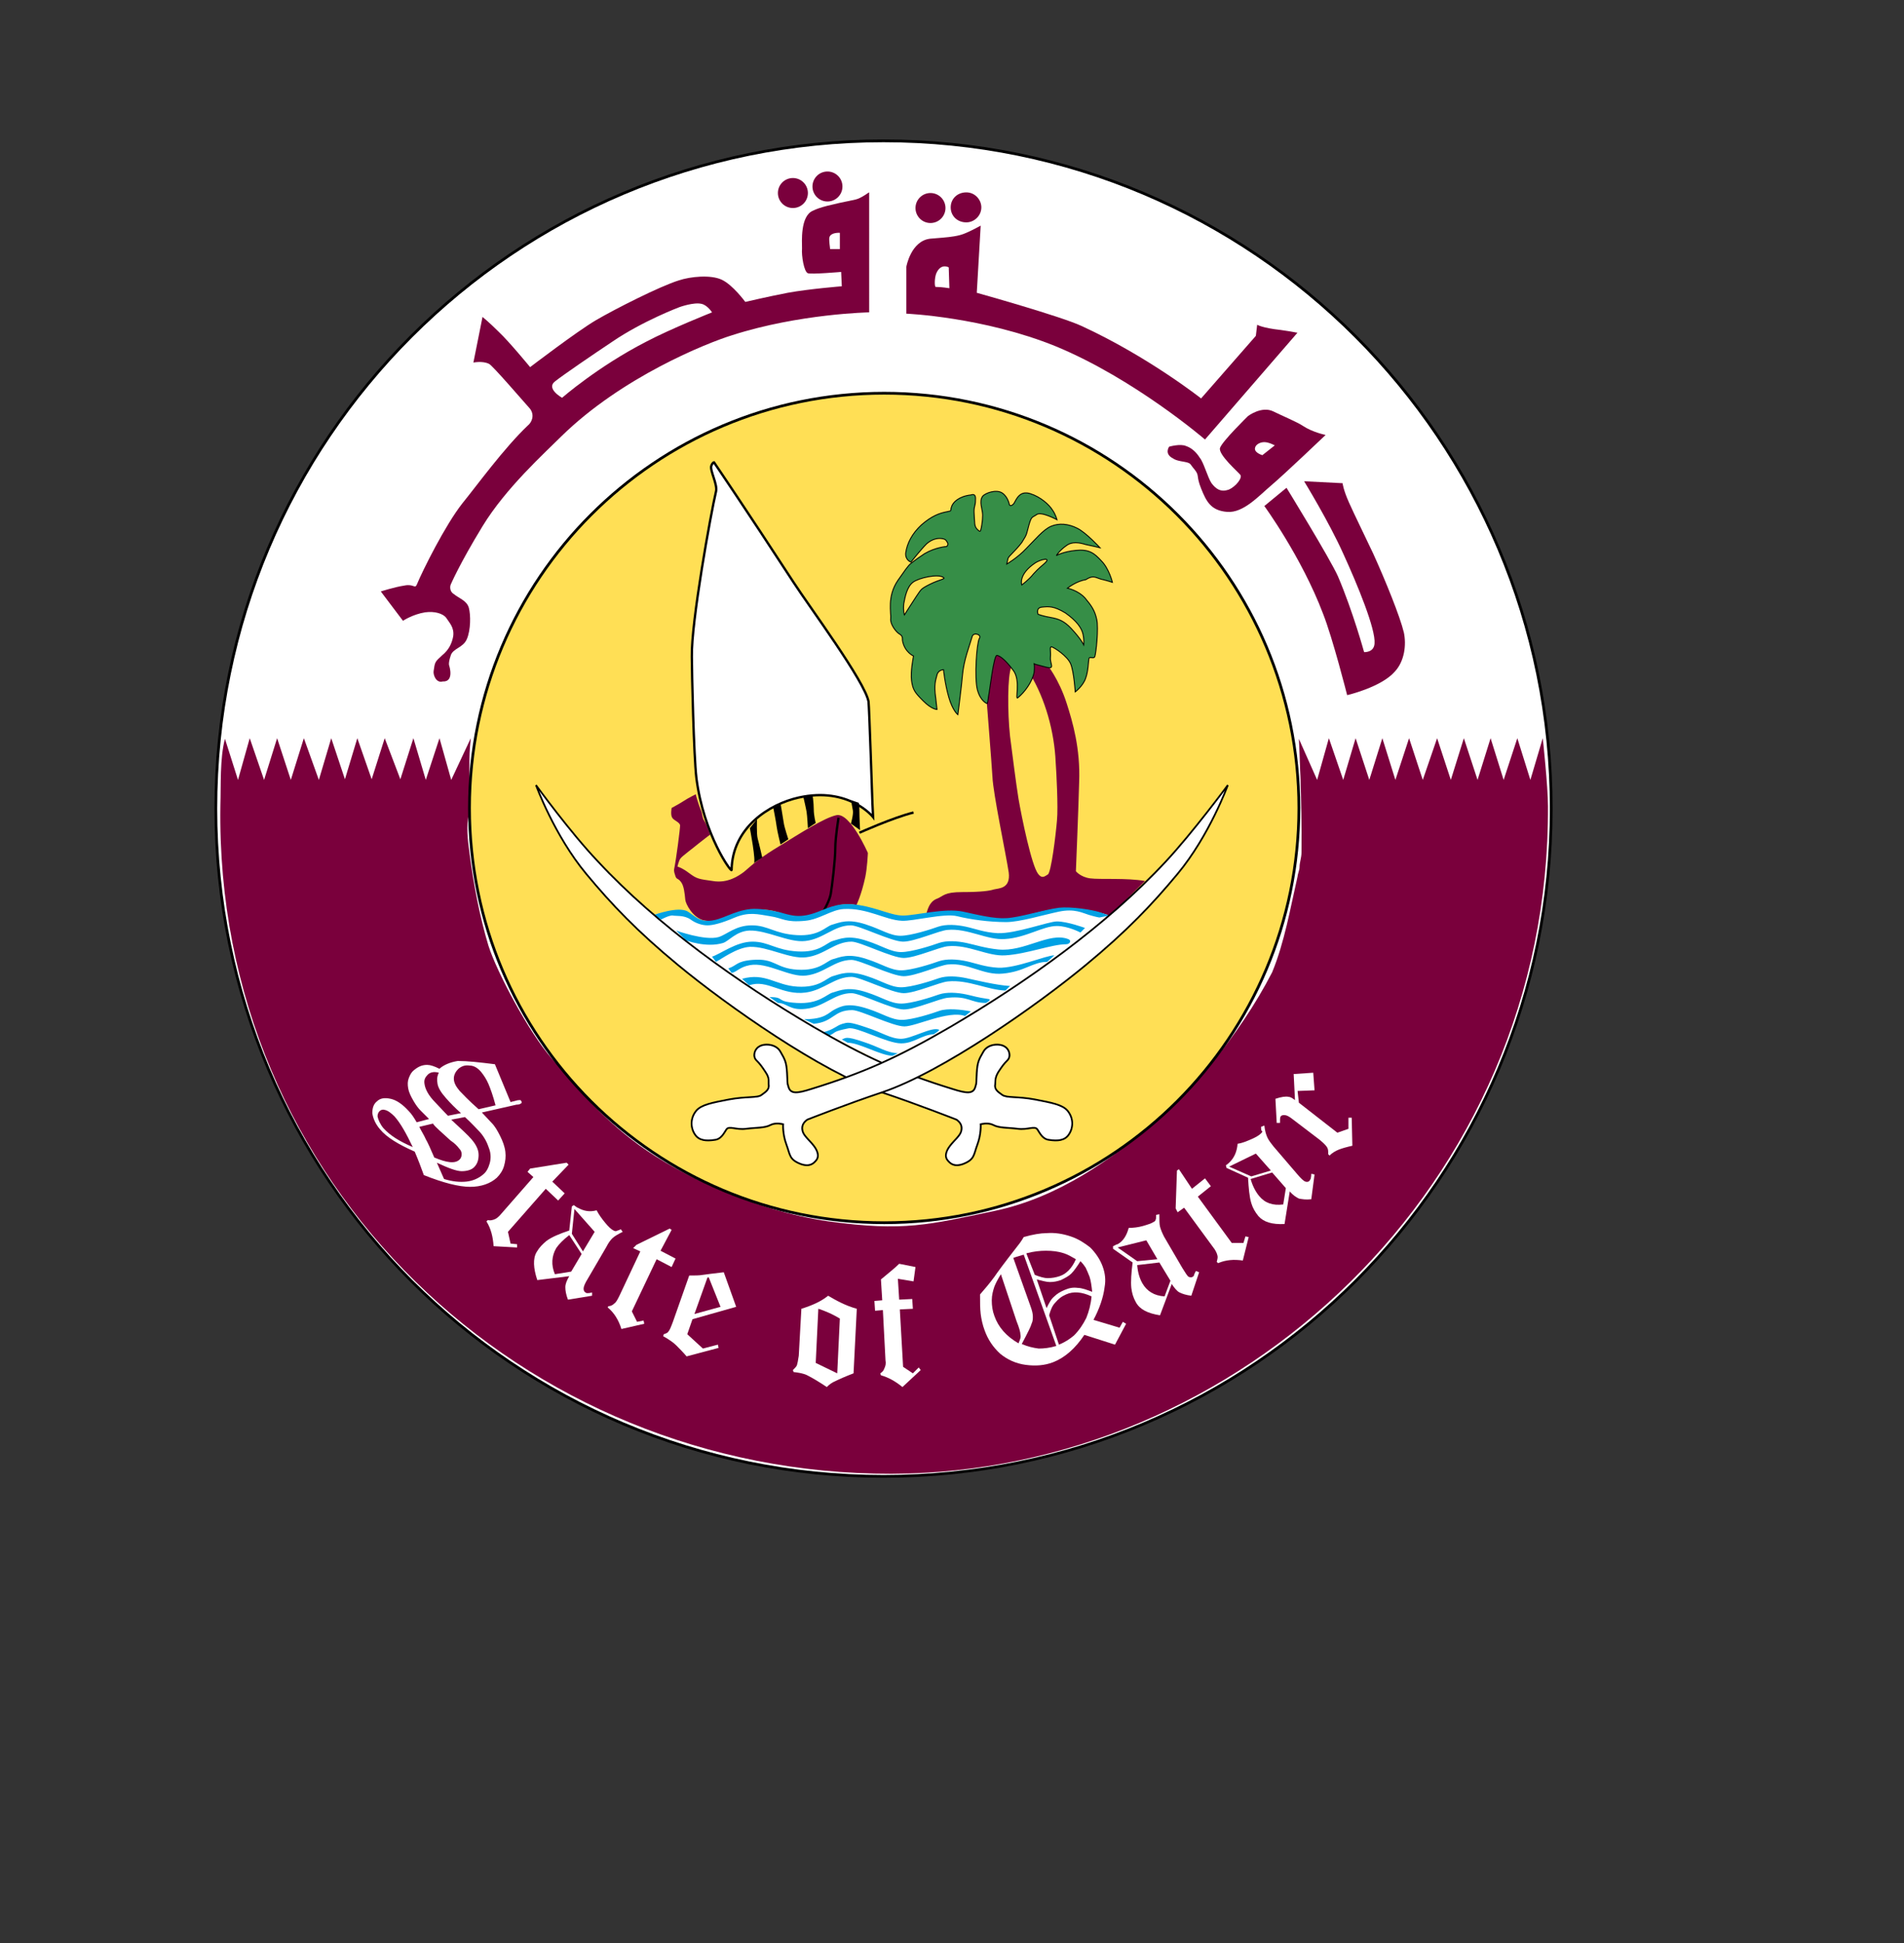 <?xml version="1.0" encoding="utf-8"?>
<!-- Generator: Adobe Illustrator 21.0.0, SVG Export Plug-In . SVG Version: 6.00 Build 0)  -->
<svg version="1.1" id="Layer_1" xmlns="http://www.w3.org/2000/svg" xmlns:xlink="http://www.w3.org/1999/xlink" x="0px" y="0px"
	 viewBox="0 0 292 298" style="enable-background:new 0 0 292 298;" xml:space="preserve">
<rect x="0" y="0" width="292" height="298" fill="#333333" stroke="none"/>
<style type="text/css">
	.st0{fill:#FFFFFF;stroke:#A14974;stroke-width:0.799;stroke-miterlimit:3.864;}
	.st1{fill:#FFFFFF;stroke:#000000;stroke-width:0.422;stroke-miterlimit:3.864;}
	.st2{fill:#7A003C;}
	.st3{fill:#FFDF55;stroke:#000000;stroke-width:0.422;stroke-miterlimit:3.864;}
	.st4{fill:none;}
	.st5{fill:#FFE656;stroke:#A14974;stroke-width:0.799;stroke-miterlimit:3.864;}
	.st6{fill:#FFFFFF;stroke:#A14974;stroke-width:0;stroke-miterlimit:3.864;}
	.st7{fill:#FFFFFF;stroke:#000000;stroke-width:0.359;stroke-miterlimit:3.864;}
	.st8{fill:none;stroke:#000000;stroke-width:0.359;stroke-miterlimit:3.864;}
	.st9{stroke:#000000;stroke-width:0;stroke-miterlimit:3.864;}
	.st10{fill:#00A1E4;stroke:#00A1E4;stroke-width:0;stroke-miterlimit:3.864;}
	.st11{fill:#FFFFFF;stroke:#000000;stroke-width:0.266;stroke-miterlimit:3.864;}
	.st12{fill:#368E47;stroke:#000000;stroke-width:0.141;stroke-miterlimit:3.864;}
	.st13{fill:#FFFFFF;}
</style>
<g>
	<g>
		<path class="st0" d="M135.6,123.9"/>
		<path class="st1" d="M33.1,124c0-56.6,45.8-102.4,102.4-102.4c56.6,0,102.4,45.9,102.4,102.4c0,56.6-45.8,102.4-102.4,102.4
			C78.9,226.4,33.1,180.6,33.1,124z"/>
	</g>
	<path class="st2" d="M72,116.3c0-1.1,0.1-2.1,0.2-3.1l-3,6.4l-1.8-6.4l-2.1,6.4l-1.9-6.4l-2,6.3l-2.4-6.3l-2,6.3l-2.2-6.3l-1.9,6.3
		l-2.1-6.3l-1.9,6.4l-2.3-6.4l-2,6.4l-2.1-6.4l-2,6.4l-2.2-6.4l-1.8,6.4l-2-6.3c-0.8,3-0.6,7.2-0.7,10.2
		C32.9,181.5,80.2,226.1,136.7,226c53-0.1,101-44.1,100.7-102.4c0-3-0.8-10.4-0.8-10.4l-1.9,6.4l-2-6.4l-2.1,6.4l-2-6.4l-2,6.4
		l-2.1-6.4l-2,6.4l-2.1-6.4l-2.2,6.4l-2.1-6.4l-2.1,6.4l-2-6.4l-2,6.4l-2.1-6.4l-1.9,6.4l-2.2-6.4l-1.8,6.4l-2.8-6.3
		c0,0,0.5,9.8,0.4,17.4c0,0.9-0.3,1.5-0.3,2.3c0,0.4-0.3,1.1-0.3,1.4c-1.1,4.8-2,10.1-3.9,14.7C190,159,182,168.2,176.1,173
		c-5.4,4.4-13.5,10.6-23.6,12.7c-10.1,2.1-13.8,3.2-25.4,1.6c-11.6-1.7-22.8-7.1-29.1-11.7c-6.3-4.6-9.8-9.3-13.4-13.3
		c-3.5-4-8.4-13.2-9.7-17.3c-1.3-4.3-2.3-9.5-2.9-14.2c-0.3-2.2-0.5-4.1-0.1-5.9C72.3,123.1,71.9,119.5,72,116.3z"/>
	<path class="st3" d="M72,123.9c0-35.1,28.5-63.6,63.6-63.6c35.1,0,63.6,28.5,63.6,63.6c0,35.1-28.5,63.6-63.6,63.6
		C100.5,187.5,72,159.1,72,123.9z"/>
	<path class="st2" d="M106.7,121.8c0,0-1.2,0.6-1.8,1c-0.6,0.4-1.9,1.1-1.9,1.1s-0.2,1.1,0.1,1.5c0.2,0.4,1.2,0.7,1.2,1.2
		s-0.6,5.2-0.9,6.6c-0.1,0.5,0.1,0.8,0.2,1.2c0.2,0.5,0.3,0.2,0.8,0.8c0.5,0.6,0.6,1.8,0.7,2.8c0.1,0.7,1.1,2.6,2.7,3.1
		c1.2,0.3,2.6,0.1,4.9-0.9c1.9-0.8,4.1-0.9,6-0.5c2,0.5,2.8,1.4,5.3,0.9c1.4-0.3,3.6-1.7,5.3-1.9c1.8-0.2,2,0.2,2,0.2
		s0.8-1.6,1.4-4.4c0.3-1.4,0.4-3.7,0.4-3.7s-2.7-6.2-4.8-5.8c-1.9,0.4-5.6,2.8-8.7,4.7c-2.8,1.7-3.9,2.6-5.5,4
		c-0.8,0.6-2.5,1.8-4.8,1.4c-2.1-0.3-2.4-0.3-3.6-1.2c-1.2-0.9-1.8-1-1.8-1s0.2-1,0.5-1.3c0.2-0.3,2.1-1.7,2.8-2.3
		c1-0.8,1.7-1.3,1.7-1.3s-0.3-1-0.7-1.8c-0.4-0.8-0.3-0.2-0.6-1.7C107,123.1,106.7,121.8,106.7,121.8z"/>
	<path class="st2" d="M169,140.3c0,0-2.7,0-4.6,0c-2.1,0-1.7-0.9-4.6,0c-2.9,0.8-1.8,0.7-4.7,1c-2.9,0.3-2.5,0-4.8-0.3
		c-2.3-0.2-2.1-0.9-4.5-0.9c-2.8,0-3.8,0.5-3.8,0.5s0.2-2.1,1.5-2.7c1.3-0.5,1.2-1.1,4.1-1.1c2.9,0,4.2-0.2,4.8-0.4
		c0.8-0.2,2.6-0.1,2.3-2.6c-0.4-2.7-2.4-12.1-2.5-14.7c-0.1-1.8-1-13.1-1-13.1s0.4-2.4,0.5-3.1c0.1-0.7,0.8-3,0.8-3s1.4,0.1,1.7,0.7
		c0.2,0.6,1.3,0.8,0.9,1.7c-0.6,1.3-0.6,6.9-0.2,10.6c0.4,3.1,0.9,7.1,1.3,9.6c0.5,2.9,2,10.2,3,11.5c0.6,0.8,1,0.4,1.5,0.1
		c0.5-0.3,1.2-5.9,1.4-8.3c0.2-2-0.1-7.6-0.2-8.9c-0.2-4.7-1.6-9.7-3.9-13.5c-0.7-1.2,0,0.1,0.1-0.7c0.1-0.8,0.1-1.3,0.1-1.3
		s0.8,0.1,1.5,0.2c0.7,0.1,0.8,0.2,0.8,0.2s1.9,2.3,3.1,6.1c0.9,2.8,2.1,6.9,1.9,12c-0.1,4-0.5,13.7-0.5,13.7s0.7,0.9,2.2,1.1
		c1.5,0.2,5.6-0.1,8.4,0.4l-5.9,5.9L169,140.3z"/>
	<path class="st4" d="M107.7,70.9c0,0,4.7,6.9,12.2,18.4c2.4,3.7,11,15.3,11.5,18.3c0.1,0.7,0.6,15.7,0.6,15.7l0.1,2
		c0,0-3.7-4.7-11.4-3c-4.5,1-10.2,4.6-10.3,11.1c0,0.5-4.3-5.4-5.4-14.1c-0.4-3.3-0.7-16.3-0.7-18.6c-0.1-5.3,2.9-21.9,3.7-25.3
		c0.2-1.1-1-3.3-0.7-4C107.5,70.9,107.7,70.9,107.7,70.9z"/>
	<path class="st5" d="M135.6,123.9"/>
	<path class="st6" d="M100.3,140.3c0,0,3.9-1.3,5.4-0.2c1.1,0.8,2.5,1.9,3.6,1.5c1.1-0.4,5.4-2,7-2c2.8,0,5,1.5,7,1.2
		c1.3-0.2,5.4-2.7,8.4-1.9c2,0.5,5.2,1.6,6.7,1.6c1.6,0.1,3.8-0.4,5.9-0.6c3.3-0.3,7.6,1.3,10.7,1c3.2-0.3,7.2-3,14.9-0.6
		c0.2,0.1-3.7,3.3-8.6,7c-4.2,3.1-9.3,6.2-11.2,7.5c-5.3,3.6-14.9,8.1-14.9,8.1s-10.2-5.1-14.8-7.9c-3.2-2-10.9-7.3-13.7-9.4
		C104.8,144.1,100.3,140.3,100.3,140.3z"/>
	<path d="M116.9,131.5c0,0-0.5-2.2-0.7-2.9c-0.2-0.7-0.1-3-0.1-3L115,127c0,0,1,5.2,0.6,5.4C115.2,132.6,116.9,131.5,116.9,131.5z"
		/>
	<path d="M119.7,123.2c0,0,0.3,1.7,0.5,3c0.1,0.7,0.7,2.5,0.7,2.5l-1.2,0.8c0,0-0.5-2-0.6-2.8c-0.1-0.8-0.5-2.8-0.5-2.8L119.7,123.2
		z"/>
	<path d="M124.6,121.8c0,0,0.2,1.3,0.2,2.3c0,1,0.3,2.1,0.3,2.1l-1.2,0.8c0,0-0.1-1.9-0.2-2.5c-0.1-0.6-0.5-2.3-0.5-2.3L124.6,121.8
		z"/>
	<path class="st7" d="M109.5,70.9c0,0,4.7,6.9,12.2,18.4c2.4,3.7,11,15.3,11.5,18.3c0.1,0.7,0.6,15.7,0.6,15.7l0.1,2
		c0,0-3.7-4.7-11.4-3c-4.5,1-10.2,4.6-10.3,11.1c0,0.5-4.3-5.4-5.4-14.1c-0.4-3.3-0.7-16.3-0.7-18.6c-0.1-5.3,2.9-21.9,3.7-25.3
		c0.3-1.1-1-3.3-0.7-4C109.3,70.9,109.5,70.9,109.5,70.9z"/>
	<path class="st8" d="M131.8,127.7c0,0,5.1-2.3,8.3-3.1"/>
	<path class="st9" d="M131.7,123.1c0,0,0.1,0.3,0.1,1.3c0,1,0.1,2.9,0.1,2.9l-1.4-1c0,0,0.4-1.4,0.3-2c-0.1-0.6-0.3-1.6-0.3-1.6
		L131.7,123.1z"/>
	<path class="st8" d="M128.6,125.4c0,0-0.5,3-0.5,4.7c0,1.7-0.5,5.9-0.7,7c-0.2,1.1-1.1,2.6-1.1,2.6"/>
	<g>
		<path class="st10" d="M103.7,142.7c0,0,4.4,1.6,6.5,1c1.3-0.4,2.6-1.8,5.1-1.8c2.5,0,3.5,1.3,6.9,1.5c3.4,0.2,4.4-1.3,5.4-1.6
			c1.1-0.3,2.4-1,5.3,0c2.2,0.7,3.6,1.7,5.2,1.7c1.6,0,4.7-1,5.8-1.4c1.2-0.4,2.8-0.3,4.2,0c1.4,0.3,2.9,0.9,4.9,1
			c2.8,0.1,7.8-1.8,9.1-1.8c1.6,0,4.3,1,4.3,1l-0.7,0.7c0,0-1.9-1-3.6-1c-2.2,0-4.7,1.8-8,2c-2.7,0.2-5.7-1.7-8.8-1.4
			c-1.3,0.1-5,1.8-6.8,1.8c-1.8,0-6.7-2.5-8-2.5c-2.6,0-4.2,2.1-7,2.4c-2.5,0.3-5.9-1.7-8.6-1.6c-2,0.1-3.1,1.6-4,1.9
			c-2.6,0.8-5.7-0.4-5.7-0.4L103.7,142.7z"/>
		<path class="st10" d="M109.2,146.7c1.3-0.4,3.7-2.3,6.2-2.3c2.5,0,3.5,1.3,6.9,1.5c3.4,0.2,4.4-1.3,5.4-1.6c1.1-0.3,2.4-1,5.3,0
			c2.2,0.7,3.6,1.7,5.2,1.7c1.6,0,4.7-1,5.8-1.4c1.2-0.4,2.8-0.3,4.2,0c1.4,0.3,2.9,0.8,4.9,1c4,0.4,7.8-2.7,10.7-1.6
			c0.6,0.2,0.3,0.8-0.3,0.8c-2.2,0-6,1.5-9.3,1.7c-2.7,0.2-5.7-1.7-8.8-1.4c-1.3,0.1-5,1.8-6.8,1.8c-1.8,0-6.7-2.5-8-2.5
			c-2.6,0-4.2,2.1-7,2.4c-2.5,0.3-5.9-1.7-8.6-1.6c-2,0.1-4.4,1.9-5.2,2.3L109.2,146.7z"/>
		<path class="st10" d="M111.7,148.5c1.3-0.4,1.2-1.1,3.7-1.3c3.5-0.3,3.5,1.3,6.9,1.5c3.4,0.2,4.4-1.3,5.4-1.6c1.1-0.3,2.4-1,5.3,0
			c2.2,0.7,3.6,1.7,5.2,1.7c1.6,0,4.7-1,5.8-1.4c1.2-0.4,2.8-0.3,4.2,0c1.4,0.3,2.9,0.9,4.9,1c2.8,0.1,7.3-1.9,8.6-1.9l-1.1,1
			c-2.2,0-3.5,1.5-6.8,1.8c-3,0.3-5.3-1.7-8.4-1.4c-1.3,0.1-5,1.8-6.8,1.8c-1.8,0-6.7-2.5-8-2.5c-2.6,0-4.2,2.1-7,2.4
			c-2.5,0.3-5.9-2.1-8.6-1.6c-1.6,0.3-1.9,1-2.8,1.2L111.7,148.5z"/>
		<path class="st10" d="M113.8,150.1c3.6-1,5.1,1,8.5,1.2c3.4,0.2,4.4-1.3,5.4-1.6c1.1-0.3,2.4-1,5.3,0c2.2,0.7,3.6,1.7,5.2,1.7
			c1.6,0,4.7-1,5.8-1.4c1.2-0.4,2.8-0.3,4.2,0c1.4,0.3,4.7,1.1,6.7,1.2l-0.7,0.7c-2.8-0.1-5.7-1.7-8.8-1.4c-1.3,0.1-5,1.8-6.8,1.8
			c-1.8,0-6.7-2.5-8-2.5c-2.6,0-4.2,2-7,2.4c-3.7,0.5-5.9-2.1-8.7-1.1L113.8,150.1z"/>
		<path class="st10" d="M118,152.9c2.5,0,0.8,0.7,4.2,0.9c3.4,0.2,4.5-1.3,5.5-1.6c1.1-0.3,2.4-1,5.3,0c2.2,0.7,3.6,1.7,5.2,1.7
			c1.6,0,4.7-1,5.8-1.4c1.2-0.4,2.8-0.3,4.2,0c1.4,0.3,1.4,0.4,3.4,0.7c0.6,0.1-0.4,0.6-0.4,0.6c-2.3,0-2.7-1.1-5.8-0.8
			c-1.3,0.1-5,1.8-6.8,1.8c-1.8,0-6.7-2.5-8-2.5c-2.6,0-4.2,2.1-7,2.4c-2.5,0.3-2.9-0.9-4.3-0.9L118,152.9z"/>
		<path class="st10" d="M123.3,156.3c3.3,0,3.7-1,4.7-1.5c1-0.5,2.1-1.1,5.1-0.1c2.2,0.7,3.6,1.7,5.2,1.7c1.6,0,4.7-1,5.8-1.4
			c1.2-0.4,3.3-0.2,4.8,0.1l-0.9,0.7c-2.6-0.9-7.5,1.6-9.3,1.6c-1.8,0-6.7-2.5-8-2.5c-2.9,0-2.8,1.8-5.9,2.1L123.3,156.3z"/>
		<path class="st10" d="M126.2,158.3c1.7-0.4,2-1,3-1.3c0.8-0.2,0.9-0.4,3.8,0.6c2.2,0.7,3.6,1.7,5.2,1.7c1.6,0,4.7-1.9,5.8-1.4
			c0.2,0.1-0.8,0.7-0.8,0.7c-1.9,0.1-3,1.4-5,1.4c-2.2,0-6.8-2.6-8.1-2.3c-2.5,0.5-1.8,0.6-2.9,1.1L126.2,158.3z"/>
		<path class="st10" d="M129.1,159.4c0.6-0.2,0.5-0.6,3.4,0.4c2.2,0.7,3.6,1.7,5.2,1.7l-0.8,0.4c-1.8,0-5.1-2-6.9-2L129.1,159.4z"/>
		<path class="st10" d="M100.3,140.3c0,0,3.8-1.4,5.2-0.5c1.1,0.7,1.7,1.5,3.3,1.4c1.9-0.1,3.6-1.5,6.3-1.8c1.2-0.1,2.8,0.1,4.5,0.5
			c1.8,0.5,3.1,1,5.9-0.1c1.8-0.7,3.3-1.5,6.3-1c3,0.5,4.9,1.6,6.7,1.6c1.9,0,6.4-1.2,9.2-0.6c2.3,0.5,4.7,1.1,6.6,1
			c2.1-0.1,5.8-1.3,8.1-1.6c1.9-0.2,5.1,0.3,6.3,0.7c1.2,0.4,1.4,0.5,1.4,0.5l-1.5,0.3c0,0-0.6-0.1-1.6-0.4c-1-0.3-2.2-1-4.6-0.5
			c-2.4,0.5-6,1.6-8.1,1.6c-2.6,0-5.5-0.4-7.5-0.9c-2-0.5-6.8,0.8-8.5,0.7c-2.5-0.1-5.3-2-8.9-1.8c-1.9,0.1-3.7,1.6-5.9,1.8
			c-3.1,0.3-3.4-0.4-5.4-0.7c-1.9-0.3-3.2-0.7-5.4,0.2c-2.1,0.9-3.4,1.2-4.2,1.2c-0.8,0-1.8-0.3-2.6-0.9c-1-0.7-2.3-0.5-2.7-0.6
			c-0.5-0.1-1.8,0.6-1.8,0.6L100.3,140.3z"/>
	</g>
	<g>
		<path class="st11" d="M82.2,120.4c0,0,2.8,7.7,7.7,13.6c3.9,4.7,7.8,8.8,14.1,14c7.5,6.2,22,16.4,31.2,19.5
			c5.4,1.8,11.5,4.2,11.5,4.2c0.7,0.5,0.9,1.1,0.7,1.8c-0.2,0.7-1,1.3-1.7,2.2c-0.7,0.9-0.8,1.7-0.4,2.2c0.4,0.5,1,1.1,2.4,0.6
			c1.8-0.7,1.6-1.4,2.2-3c0.6-1.6,0.5-3.1,0.5-3.1s1.1-0.3,1.9,0.1c0.9,0.5,2.2,0.4,3.8,0.6c1.5,0.2,2.6-0.5,3,0.1
			c0.4,0.6,0.8,1.5,1.8,1.6c1.3,0.2,2.4,0.1,3-0.8c0.7-1,0.8-2.5-0.2-3.7c-0.8-0.9-2.4-1.2-5-1.7c-2.7-0.5-4.3-0.2-5-0.7
			c-0.7-0.5-1.1-0.8-1.1-1.4c0.1-0.6-0.1-1.1,0.5-2.1c0.6-0.9,0.8-1.2,1.4-1.8c0.6-0.6,0.3-1.7-0.4-2.1c-0.7-0.5-2.6-0.5-3.3,0.8
			c-0.7,1.2-0.9,1.6-1,3.2c-0.1,1.6,0,1.5-0.2,2.1c-0.3,1.2-1.3,1.1-3.5,0.4c-8.1-2.5-13.4-4.9-21.3-9.5
			c-11.6-6.8-24-15.6-33.1-25.4C87.5,127.7,82.2,120.4,82.2,120.4z"/>
		<path class="st11" d="M188.3,120.4c0,0-2.8,7.7-7.7,13.6c-3.9,4.7-7.8,8.8-14.1,14c-7.5,6.2-22,16.4-31.2,19.5
			c-5.4,1.8-11.5,4.2-11.5,4.2c-0.7,0.5-0.9,1.1-0.7,1.8c0.2,0.7,1,1.3,1.7,2.2c0.7,0.9,0.8,1.7,0.4,2.2c-0.4,0.5-1,1.1-2.4,0.6
			c-1.8-0.7-1.6-1.4-2.2-3c-0.6-1.6-0.5-3.1-0.5-3.1s-1.1-0.3-1.9,0.1c-0.9,0.5-2.2,0.4-3.8,0.6c-1.5,0.2-2.6-0.5-3,0.1
			c-0.4,0.6-0.8,1.5-1.8,1.6c-1.3,0.2-2.4,0.1-3-0.8c-0.7-1-0.8-2.5,0.2-3.7c0.8-0.9,2.4-1.2,5-1.7c2.7-0.5,4.4-0.2,5-0.7
			c0.7-0.5,1.1-0.8,1.1-1.4c-0.1-0.6,0.2-1.1-0.5-2.1c-0.6-0.9-0.8-1.2-1.4-1.8c-0.6-0.6-0.3-1.7,0.4-2.1c0.7-0.5,2.6-0.5,3.3,0.8
			c0.7,1.2,0.9,1.6,1,3.2c0.1,1.6,0,1.5,0.2,2.1c0.3,1.2,1.3,1.1,3.5,0.4c8.1-2.5,13.4-4.9,21.3-9.5c11.6-6.8,24-15.6,33.1-25.4
			C182.9,127.7,188.3,120.4,188.3,120.4z"/>
	</g>
	<path class="st12" d="M168.8,88.8c0.9,0.2,1.8,0.5,1.8,0.5s-0.5-2.1-1.7-3.3c-1.1-1.2-1.9-1.8-3.9-1.6c-2,0.2-3,0.8-3,0.8
		s0.5-0.8,1.5-1.5c0.9-0.7,2-0.5,3-0.2c1,0.2,2.2,0.5,2.2,0.5s-2.1-2.3-3.5-3c-1.4-0.7-2.8-0.8-4-0.3c-1.2,0.5-2.5,2.1-3.8,3.4
		c-1.3,1.4-3,2.4-3,2.4s0.1-0.5,0.2-0.9c0.2-0.4,1.1-1.1,2.1-2.4c0.9-1.4,0.7-1.3,1.1-2.7c0.4-1.4,0.5-1.1,1.2-1.6
		c0.7-0.5,3.1,0.8,3.1,0.8s-0.2-0.8-0.7-1.5c-0.5-0.8-1.8-2-3.4-2.5c-1.6-0.5-2.1,0.8-2.5,1.5c-0.5,0.6-0.7,0.2-0.7,0.2
		s-0.2-1.2-1.1-1.8c-0.9-0.6-2.6,0-3,0.5c-0.6,0.8,0,2,0,2.9c0,0.9-0.2,2-0.3,2.3c-0.1,0.3-0.2,0.2-0.6-0.2
		c-0.4-0.5-0.3-0.9-0.4-2.2c-0.1-1.3,0.2-1.2,0.2-2.2c0.1-1-0.4-0.9-0.7-0.8c-1.8,0.2-2.8,1.1-3,1.9c-0.2,0.6,0.2,0.5-0.8,0.7
		c-1,0.2-2.2,0.6-3.8,2c-1.4,1.3-2.2,2.8-2.4,4.3c-0.1,1.1,0.8,1.4,0.8,1.4s1.5-1.9,2.4-2.8c0.9-0.8,1.8-0.9,2.4-0.8
		c0.6,0.1,0.6,0.3,0.8,0.6c0.2,0.3-0.1,0.6-0.1,0.6s-1.7,0.1-3.4,1.1c-0.6,0.4-1.2,0.8-2.1,1.5c-0.5,0.4-1,1.2-2,2.6
		c-1.7,2.5-1,5-1.1,5.9c-0.1,0.8,0.8,2,1.3,2.3c0.5,0.3,0.5,0.5,0.5,1c0.3,1.8,1.7,2.4,1.7,2.4s-0.5,2.4-0.3,3.8
		c0.2,1.4,0.5,1.8,1.8,3.1c1.3,1.3,2.1,1.3,2.1,1.3l-0.2-1.8c-0.3-2,0-2.7,0.2-3.5c0.2-0.8,1-0.8,1-0.8s0.2,2.1,0.8,4.2
		c0.6,2.1,1.4,2.7,1.4,2.7s0.6-4.7,0.7-6c0.2-2.4,1.1-4.6,1.5-6c0.2-0.7,1.5-0.3,1.1,0.3c-0.4,0.6-0.8,6-0.3,7.9
		c0.5,1.8,1.5,2.1,1.5,2.1s0.1-0.2,0.2-1.1c0.2-0.9,0.8-6.4,1.3-6.3c0.5,0.1,1.3,0.7,2.5,2.3c1.2,1.6,0.2,4.6,0.7,4.2
		c1-0.8,2.2-2.4,2.5-3.9c0.1-0.9,0-1.3,0-1.3c0.2,0.1,0.7,0.2,1.8,0.5c1.5,0.4,0.6-0.5,0.7-1.5c0.1-0.9-0.2-1.7,0.2-1.6
		c0.4,0.1,2.4,1.4,2.9,2.6c0.5,1.2,0.7,4.3,0.7,4.3s1.2-0.9,1.6-2.1c0.4-1.1,0.4-2.4,0.5-3c0.1-0.4,0.7,0.1,0.9-0.3
		c0.2-0.5,0.6-4.4,0.3-5.7c-0.3-1.4-0.8-2.1-1.8-3.3c-1.1-1.2-2.7-1.5-2.7-1.5s1.4-1.1,2.8-1.3C167.6,88.2,167.9,88.5,168.8,88.8z
		 M142.6,89.6c-0.8,0.4-1.1,0.6-1.3,0.8c-0.2,0.2-0.4,0.5-0.8,1.1c-0.6,0.9-1.8,2.8-1.8,2.8s-0.2-0.5-0.1-1.7
		c0.2-1.1,0.5-2.6,1.4-3.3c0.9-0.7,3.8-1.3,4.6-0.8C145.2,88.8,144.2,88.8,142.6,89.6z M156.7,89.7c0,0-0.6-1.6,2.1-3.4
		c0.8-0.5,2.4-0.9,1.5,0c-0.3,0.3-1,0.8-1.8,1.7C157.8,88.9,156.7,89.7,156.7,89.7z M166.1,97.3c0.2,1,0.1,1.6,0.1,1.6
		s-0.4-0.9-1.9-2.5c-1.1-1.2-2-1.5-3.1-1.7c-1.2-0.2-2-0.5-2-0.5s-0.4-1,0.6-1.1c1-0.1,1.8-0.2,3.6,0.9
		C165.1,95.2,165.9,96.3,166.1,97.3z"/>
	<g>
		<path class="st13" d="M75.9,163.2l2.4,5.8l0.8-0.2c0.3-0.1,0.5-0.1,0.6-0.1c0.1,0,0.2,0,0.2,0.1C80,168.9,80,169,80,169
			c0,0.1,0,0.2-0.1,0.2c-0.1,0.1-0.3,0.2-0.7,0.2l-5.3,1.2l1.5,1.6c0.5,0.5,0.9,1.2,1.3,2c0.4,0.8,0.7,1.6,0.8,2.4
			c0.1,0.8,0,1.5-0.2,2.2c-0.2,0.7-0.6,1.3-1.1,1.8c-1,0.9-2.4,1.4-4.1,1.4c-1.7,0-4.1-0.6-7.1-1.8c-0.4-1.1-0.8-2.2-1.4-3.6
			c-2.5-1.1-4.3-2.2-5.3-3.4c-0.7-0.8-1.1-1.7-1.2-2.5c0-0.8,0.2-1.4,0.7-1.8c0.5-0.5,1.2-0.6,2.1-0.4c0.9,0.2,1.8,0.8,2.8,1.9
			c0.4,0.4,0.8,1,1.2,1.7l1.9-0.5l-1.3-1.3c-0.3-0.3-0.7-0.8-1.1-1.5c-0.4-0.7-0.7-1.3-0.8-1.9c-0.1-0.6-0.1-1.1,0.1-1.6
			c0.2-0.5,0.4-0.9,0.8-1.2c0.6-0.5,1.2-0.8,2-0.8c0.5,0,1.1,0.2,1.9,0.6l0.1-0.1c0.6-0.5,1.5-0.9,2.7-1.1
			C71.7,162.7,73.5,162.9,75.9,163.2z M76,169.5c-0.4-1.5-0.8-2.6-1.1-3.3c-0.3-0.7-0.7-1.3-1.1-1.8c-0.5-0.6-1.1-1-1.8-1
			c-0.7-0.1-1.2,0.1-1.7,0.5c-0.4,0.4-0.7,0.9-0.7,1.5c0,0.6,0.3,1.2,0.9,1.9c0.4,0.4,1.3,1.4,2.9,2.8L76,169.5z M70.7,170.7
			c-0.8-0.7-1.6-1.5-2.3-2.3c-0.8-0.9-1.2-1.6-1.3-2.2c-0.1-0.6-0.1-1.1,0.2-1.7c-0.7-0.2-1.3-0.1-1.7,0.3c-0.4,0.4-0.6,0.8-0.5,1.4
			c0.1,0.8,0.6,1.8,1.7,2.9c0.5,0.5,1.1,1.2,1.9,2L70.7,170.7z M69.2,171.7c1.5,1.4,2.6,2.4,3.1,3c0.7,0.8,1.1,1.6,1.1,2.4
			c0,0.8-0.2,1.4-0.7,1.9c-0.4,0.4-1.1,0.6-1.9,0.6c-0.8,0-2.1-0.5-3.8-1.3l1.1,2.5c1.3,0.4,2.4,0.5,3.4,0.4c1-0.1,1.9-0.5,2.6-1.1
			c0.5-0.4,0.8-1,1-1.7c0.2-0.7,0.2-1.5-0.1-2.3c-0.3-0.9-0.7-1.7-1.4-2.5c-0.6-0.6-1.3-1.4-2.3-2.3L69.2,171.7z M64.3,172.8
			c0.4,0.8,0.8,1.4,1,1.9c0.3,0.5,0.7,1.4,1.3,2.8c1.9,0.8,3.2,1,3.9,0.3c0.2-0.2,0.3-0.5,0.3-0.8c0-0.3-0.1-0.6-0.4-0.9
			c-0.3-0.4-0.7-0.8-1.3-1.2c-1.4-1.3-2.4-2.1-2.7-2.6L64.3,172.8z M63.3,175.9c-1-2.1-1.9-3.7-2.8-4.7c-0.5-0.5-1-0.9-1.5-1
			c-0.3-0.1-0.6,0-0.8,0.2c-0.2,0.2-0.3,0.5-0.3,0.8c0.1,0.5,0.4,1.2,0.9,1.8C59.8,174.1,61.2,175,63.3,175.9z"/>
		<path class="st13" d="M81.3,179.2l5.6-0.9l0.3,0.3l-2.5,2.6l1.9,1.8l-1,1.1l-1.9-1.8l-5.8,6.6l0.4,1.8l1,0.1l0,0.5l-3.6-0.2
			c-0.1-1.4-0.4-2.7-1.1-3.8l0.2-0.2c0.4,0.1,0.7,0,1-0.1c0.3-0.1,0.7-0.4,1.1-0.9l4.9-5.6l-0.9-0.8L81.3,179.2z"/>
		<path class="st13" d="M95.2,188.5l0.3,0.4c-0.8,0.4-1.3,0.7-1.6,1c-0.3,0.3-0.6,0.7-0.9,1.3l-2.8,4.8c-0.5,0.8-0.7,1.3-0.7,1.6
			c0,0.3,0.1,0.5,0.3,0.6c0.1,0.1,0.2,0.1,0.3,0.1c0.1,0,0.3,0,0.7-0.1l0,0.5l-3.7,0.6c-0.3-0.8-0.4-1.4-0.4-1.9
			c0-0.5,0.2-1,0.6-1.7l-4.9,0.6c-0.6-1.8-0.7-3.3-0.1-4.3c0.4-0.7,0.9-1.2,1.5-1.7c0.8-0.6,2-1.1,3.5-1.6l0.4-3.7l0.3-0.2
			c0.3,0.2,0.5,0.4,0.6,0.4c0.9,0.5,1.8,0.7,2.9,0.4c0.3,0.6,0.8,1.3,1.3,1.9c0.5,0.6,0.9,1,1.3,1.2c0.2,0.1,0.3,0.1,0.4,0.1
			C94.6,188.7,94.9,188.7,95.2,188.5z M91.2,188.9l-3.1-3.5l-0.4,3.8l1.7,2.7L91.2,188.9z M89.2,192.3l-1.9-2.9
			c-0.9,0.7-1.6,1.4-2,2c-0.7,1.2-0.8,2.6-0.2,4l2.5-0.4L89.2,192.3z"/>
		<path class="st13" d="M97.6,190.9l5.1-2.5l0.3,0.2l-1.7,3.2l2.3,1.2l-0.6,1.3l-2.3-1.2l-3.8,8l0.8,1.6l1-0.2l0.1,0.5l-3.5,0.8
			c-0.4-1.3-1.1-2.5-2.1-3.3l0.1-0.2c0.4,0,0.7-0.2,0.9-0.4c0.3-0.2,0.5-0.6,0.8-1.2l3.2-6.8l-1.1-0.5L97.6,190.9z"/>
		<path class="st13" d="M111,195.1l1.9,5.3l-6.7,1.9l-0.8,2.3l2.4,2.2l2.3-0.6l0.1,0.5l-4.9,1.3c-0.6-0.7-1.2-1.3-1.6-1.7
			c-0.4-0.4-1.1-0.9-2-1.4l0.1-0.3c0.3-0.1,0.6-0.2,0.7-0.4c0.2-0.2,0.4-0.7,0.7-1.5l2.5-7.1c0.8,0,1.6,0,2.1-0.1
			C108.4,195.4,109.4,195.3,111,195.1z M108.7,195.9l-0.2,0l-2,5.6l4-1.1L108.7,195.9z"/>
		<path class="st13" d="M131.4,200.7l-0.5,9.9c-1.3,0.5-2.2,0.9-2.8,1.2c-0.5,0.2-0.9,0.5-1.3,0.9c-1.2-0.8-2.2-1.4-3-1.8
			c-0.6-0.3-1.3-0.4-2.1-0.5l-0.1-0.3c0.3-0.3,0.5-0.5,0.6-0.7c0.1-0.3,0.2-0.8,0.3-1.5l0.4-7.2c1.6-0.5,3-1.1,4.1-2
			C128.2,199.4,129.6,200.2,131.4,200.7z M125.1,209l3.3,1.6l0.4-8.4c-1-0.6-1.7-0.9-2.2-1.1c-0.3-0.1-0.7-0.3-1.1-0.4L125.1,209z"
			/>
		<path class="st13" d="M140.4,194.3l-0.3,2.2l-2.4-0.4l0.2,3.2l2-0.1l0.1,1.5l-2,0.1l0.5,8.8l1.5,1l0.9-0.9l0.3,0.4l-2.8,2.6
			c-1.1-0.9-2.2-1.5-3.3-1.8l-0.1-0.3c0.3-0.2,0.5-0.4,0.6-0.7c0.2-0.4,0.3-0.8,0.2-1.3l-0.4-7.7l-1.2,0.1l-0.1-1.5l1.2-0.1
			l-0.2-3.2c1.2-1,2.2-1.8,2.8-2.4L140.4,194.3z"/>
		<path class="st13" d="M166.3,204.7c-1.4,2.1-3,3.5-4.8,4.2c-1.3,0.5-2.7,0.6-4.2,0.4c-1.5-0.2-2.8-0.8-3.9-1.7
			c-1.1-1-1.9-2.2-2.4-3.6c-0.3-0.8-0.5-1.7-0.6-2.5c-0.1-0.8-0.1-1.8-0.1-3c0.6-0.7,1.4-1.6,2.2-2.7c0.4-0.6,1.5-2.1,3.3-4.4
			c0.4-0.5,0.8-1,1.2-1.7c1.4-0.4,2.6-0.6,3.5-0.6c1.3-0.1,2.5,0.1,3.7,0.5c1.2,0.4,2.1,1,3,1.7c0.8,0.8,1.5,1.8,1.9,2.9
			c0.4,1.1,0.5,2.1,0.3,3.2c-0.2,1.6-0.8,3.3-1.7,5l4,1.2l0.5-0.9l0.5,0.3l-1.7,3.2L166.3,204.7z M157,192.4
			c-0.6,0.2-1.1,0.3-1.6,0.5l2.6,7.3c0.3,0.8,0.4,1.3,0.4,1.7c0,0.3,0,0.7-0.2,1.1c-0.1,0.4-0.6,1.4-1.5,3.1
			c0.9,0.4,1.8,0.6,2.6,0.7c0.8,0,1.7-0.1,2.7-0.4L157,192.4z M158.7,195.5c0.8,0.3,1.4,0.5,2,0.5c0.6,0,1.2-0.1,1.8-0.3
			c0.6-0.2,1-0.5,1.4-0.9c0.4-0.4,0.8-1,1.1-1.7c-0.7-0.4-1.2-0.7-1.8-0.9c-0.9-0.3-1.8-0.4-2.8-0.4c-0.9,0-1.9,0.1-3,0.4
			L158.7,195.5z M153.5,195.4c-0.5,0.8-0.8,1.4-1,1.9c-0.2,0.6-0.4,1.3-0.4,2.1c0,0.8,0.1,1.6,0.4,2.4c0.6,1.7,1.8,3.1,3.7,4.2
			c0.2-0.5,0.4-0.9,0.3-1.3c0-0.4-0.2-1.1-0.6-2.1L153.5,195.4z M160.5,200.6c0.4-0.8,0.7-1.4,1.2-1.8c0.4-0.4,0.9-0.7,1.6-1
			c0.7-0.3,1.3-0.4,2-0.3c0.6,0,1.4,0.3,2.2,0.6c-0.1-0.9-0.2-1.7-0.4-2.3c-0.2-0.5-0.4-1-0.6-1.4c-0.2-0.3-0.4-0.6-0.8-1
			c-0.5,0.8-1,1.5-1.4,1.9c-0.4,0.4-1,0.7-1.6,1c-0.6,0.2-1.1,0.3-1.7,0.3c-0.5,0-1.2-0.2-2-0.4L160.5,200.6z M162.4,206.2
			c1-0.4,1.7-0.9,2.3-1.4c0.8-0.8,1.4-1.7,1.9-2.7c0.4-1,0.7-2.1,0.8-3.3c-1.5-0.7-2.8-0.8-3.9-0.3c-0.7,0.3-1.2,0.7-1.7,1.3
			c-0.4,0.4-0.7,1.1-0.9,1.9L162.4,206.2z"/>
		<path class="st13" d="M177.3,186.3l0.5-0.1c0,0.9,0,1.5,0.1,1.9c0.1,0.4,0.3,0.9,0.6,1.5l2.8,4.8c0.5,0.8,0.8,1.3,1,1.4
			c0.2,0.1,0.5,0.1,0.6,0c0.1-0.1,0.2-0.1,0.2-0.2c0-0.1,0.1-0.3,0.3-0.7l0.5,0.2l-1.2,3.6c-0.8-0.1-1.4-0.3-1.8-0.5
			c-0.4-0.2-0.8-0.7-1.2-1.3l-1.8,4.8c-1.9-0.3-3.1-0.9-3.7-2c-0.4-0.7-0.6-1.4-0.7-2.2c-0.1-1,0-2.3,0.2-3.9l-3-2.1l0-0.4
			c0.3-0.1,0.5-0.3,0.7-0.3c0.9-0.5,1.4-1.4,1.7-2.5c0.7,0,1.5-0.1,2.2-0.3c0.7-0.2,1.3-0.4,1.6-0.6c0.2-0.1,0.3-0.2,0.3-0.3
			C177.3,187,177.3,186.7,177.3,186.3z M175.8,190.2l-4.4,1.1l3,2.1l3.1-0.3L175.8,190.2z M177.8,193.6l-3.4,0.4
			c0.1,1.2,0.4,2.1,0.8,2.8c0.7,1.2,1.8,1.9,3.4,2l0.9-2.4L177.8,193.6z"/>
		<path class="st13" d="M180.3,185.3l0.2-5.8l0.3-0.2l2,3l2-1.6l0.9,1.2l-2,1.6l5.2,7.1l1.8,0l0.3-1l0.5,0.1l-0.9,3.6
			c-1.4-0.2-2.6-0.1-3.8,0.4l-0.2-0.2c0.1-0.4,0.2-0.7,0.1-1c-0.1-0.4-0.3-0.8-0.7-1.3l-4.4-6l-1,0.7L180.3,185.3z"/>
		<path class="st13" d="M193.4,172.8l0.5-0.2c0.1,0.9,0.3,1.5,0.5,1.9c0.2,0.4,0.5,0.8,0.9,1.3l3.6,4.2c0.6,0.7,1,1.1,1.3,1.2
			c0.3,0.1,0.5,0,0.6-0.1c0.1-0.1,0.1-0.2,0.2-0.3c0-0.1,0.1-0.3,0.1-0.8l0.5,0.1l-0.5,3.8c-0.8,0.1-1.4,0-1.9-0.1
			c-0.4-0.2-0.9-0.5-1.4-1.1l-0.8,5c-1.9,0.1-3.2-0.3-4-1.2c-0.5-0.6-0.9-1.3-1.1-2c-0.3-1-0.4-2.3-0.5-3.9l-3.3-1.5l-0.1-0.4
			c0.3-0.2,0.5-0.4,0.6-0.5c0.7-0.7,1.1-1.6,1.2-2.8c0.7-0.1,1.4-0.4,2.1-0.7c0.7-0.3,1.2-0.6,1.5-0.9c0.1-0.1,0.2-0.2,0.2-0.3
			C193.4,173.4,193.4,173.2,193.4,172.8z M192.6,176.9l-4.1,2l3.4,1.5l3-0.9L192.6,176.9z M195.1,179.8l-3.3,1
			c0.3,1.1,0.8,2,1.3,2.6c0.9,1.1,2.1,1.5,3.7,1.3l0.4-2.5L195.1,179.8z"/>
		<path class="st13" d="M198.4,164.7l3-0.2l0.2,2.7l-2.6,0.1l0.2,1.8l5.9,4.6l1.7-0.6l0-1.7l0.5,0l0.1,4.3c-0.9,0.2-1.6,0.4-2.1,0.6
			c-0.5,0.2-1,0.5-1.4,0.9l-0.2-0.2c0-0.5,0-0.8-0.2-1.1c-0.2-0.3-0.5-0.6-1.1-1.1l-4.2-3.2c-0.5-0.4-0.9-0.6-1.2-0.6
			c-0.3,0-0.4,0-0.6,0.2c-0.1,0.2-0.1,0.5-0.1,1l-0.5,0l-0.2-3.7c0.9-0.3,1.6-0.4,2-0.3c0.3,0,0.6,0.2,1,0.5L198.4,164.7z"/>
	</g>
	<g>
		<g>
			<ellipse class="st2" cx="121.6" cy="29.6" rx="2.3" ry="2.3"/>
			<path class="st2" d="M121.6,29.6"/>
		</g>
		<g>
			<circle class="st2" cx="126.9" cy="28.6" r="2.3"/>
			<path class="st2" d="M126.9,28.6"/>
		</g>
		<ellipse class="st2" cx="142.7" cy="31.9" rx="2.3" ry="2.3"/>
		<path class="st2" d="M145.8,31.8c0-1.3,1-2.3,2.4-2.3c1.3,0,2.3,1.1,2.3,2.3c0,1.3-1.1,2.3-2.3,2.3
			C146.8,34.1,145.8,33.1,145.8,31.8z"/>
		<path class="st2" d="M200,73.8l5.9,0.3c0,0,0.1,1,1,3c0.9,2,1.9,4,3.7,7.8c1.9,4.2,4.1,9.6,4.7,12.1c0.4,1.9,0.1,4.4-1.4,6
			c-2.1,2.4-7.3,3.6-7.3,3.6s-2.2-8.7-3.7-12.5c-3.3-8.7-9-16.5-9-16.5l3.4-2.8c0,0,6.7,10.9,7.9,13.6c2.3,5.4,4,11.6,4,11.6
			s1.5,0.1,1.6-1.3c0.2-2.2-2.6-9-4.8-13.8C203.8,80,200,73.8,200,73.8z"/>
		<path class="st2" d="M196.4,50.6c-2.8-0.3-3.6-0.8-3.6-0.8l-0.2,1.7l-8.4,9.6c0,0-8.1-6.4-18.3-11.1c-3.2-1.5-16.1-5.1-16.1-5.1
			l0.6-10.3c0,0-1.6,0.9-2.7,1.3c-1.1,0.4-2.5,0.5-5,0.7c-3,0.3-3.7,4.3-3.7,4.3v7.2c0,0,11.8,0.5,22.9,5
			c12.1,5,22.9,14.3,22.9,14.3l14.2-16.4C199.1,51.1,198.6,50.9,196.4,50.6z M143.5,44c-0.2,0-0.2-1.4,0.1-2.1
			c0.7-1.6,1.9-0.9,1.9-0.9l0.1,3.2C145.6,44.2,144.4,44,143.5,44z"/>
		<path class="st2" d="M199.8,65.3c-0.9-0.6-3.3-1.6-4.5-2.2c-1.8-0.9-3.9,0.7-3.9,0.7s-4,3.9-4.3,4.9c-0.3,1,2.8,3.7,3.1,4.1
			c0.4,0.4-0.6,1.8-1.8,2.3c-1.2,0.4-1.9-0.1-2.6-1c-0.6-0.9-1.2-3.2-1.8-3.9c-0.5-0.8-1.2-1.5-2.1-1.8c-0.9-0.4-2.6,0.1-2.6,0.1
			s-0.8,1.1,0.6,1.8c0.5,0.4,1.8,0.5,2.1,0.6c0.7,0.2,0.5,0.3,1.2,1.1c0.8,1,0.2,0.9,1,2.9c0.8,2,1.5,3.4,4,3.6
			c2.5,0.2,4.9-2.5,6.8-4.1c1.9-1.6,8.3-7.7,8.3-7.7S201.3,66.3,199.8,65.3z M193.6,69.8c0,0-1.4-0.4-1.1-1.2
			c0.1-0.4,0.7-0.8,1.4-0.8c0.7,0,1.6,0.5,1.6,0.5L193.6,69.8z"/>
		<path class="st2" d="M131.2,30.6c-3.9,0.8-5.5,1.2-6.5,1.7c-2,0.8-1.7,4.8-1.7,5.8c-0.1,1.1,0.3,3.6,0.9,3.8
			c0.5,0.2,5.1-0.2,5.1-0.2l0.1,2.2c0,0-5,0.4-8.3,1c-3.1,0.6-6.5,1.4-6.5,1.4s-1.9-2.6-3.6-3.4c-1.7-0.8-4.8-0.5-6.6,0.1
			c-2.9,0.9-9.8,4.4-12.7,6.1c-2.9,1.7-10.1,7.2-10.1,7.2s-3.2-3.9-4.8-5.4C75,49.4,74,48.6,74,48.6l-1.4,7c0,0,1.4-0.3,2.4,0.2
			c0.5,0.2,5.4,5.9,6.3,6.9c0.8,1.1,0.1,2.2-0.3,2.5c-3.7,3.5-7.9,9.3-10.1,12c-2.6,3.3-6.1,10.3-7,12.5c-0.3,0.6-0.5-0.2-1.9,0.1
			c-1.4,0.2-3.6,0.9-3.6,0.9l3.4,4.5c0,0,1.5-1,3.4-1.3c1.5-0.2,2.7,0.2,3.2,0.8c0.5,0.8,1.3,1.5,1.1,2.9c-0.2,1-0.6,2-1.7,2.9
			c-1.1,1-1.1,1-1.3,2.4c-0.1,0.6,0.4,1.9,1.4,1.6c1.8,0.1,1-2.4,1-2.4s-0.2-0.3,0.2-1.5c0.3-1.2,1.9-1.2,2.5-2.6
			c0.6-1.4,0.6-3.7,0.3-4.8c-0.3-1.1-1.6-1.5-2.3-2.1c-0.8-0.5-0.5-1.4-0.5-1.4s1.3-3.1,4.9-9c3.6-5.9,9.5-11.2,12.1-13.8
			c9.3-9.1,22.3-14.3,26.2-15.5c10.3-3.3,21-3.5,21-3.5V29.5C133.2,29.5,132.1,30.4,131.2,30.6z M127.3,38.1c0,0-0.2-1.4-0.1-1.7
			c0.2-0.8,1.6-0.7,1.6-0.7l0,2.5H127.3z M99.1,52.4C91.7,56.2,86.2,61,86.2,61s-2.5-1.4-1.1-2.5c1.4-1.1,5.8-4.1,8.8-6.1
			c4.7-3.2,10.3-5.3,10.3-5.3s2.2-0.8,3.4-0.5c0.9,0.2,1.6,1.3,1.6,1.3S102.9,50.4,99.1,52.4z"/>
	</g>
</g>
</svg>
